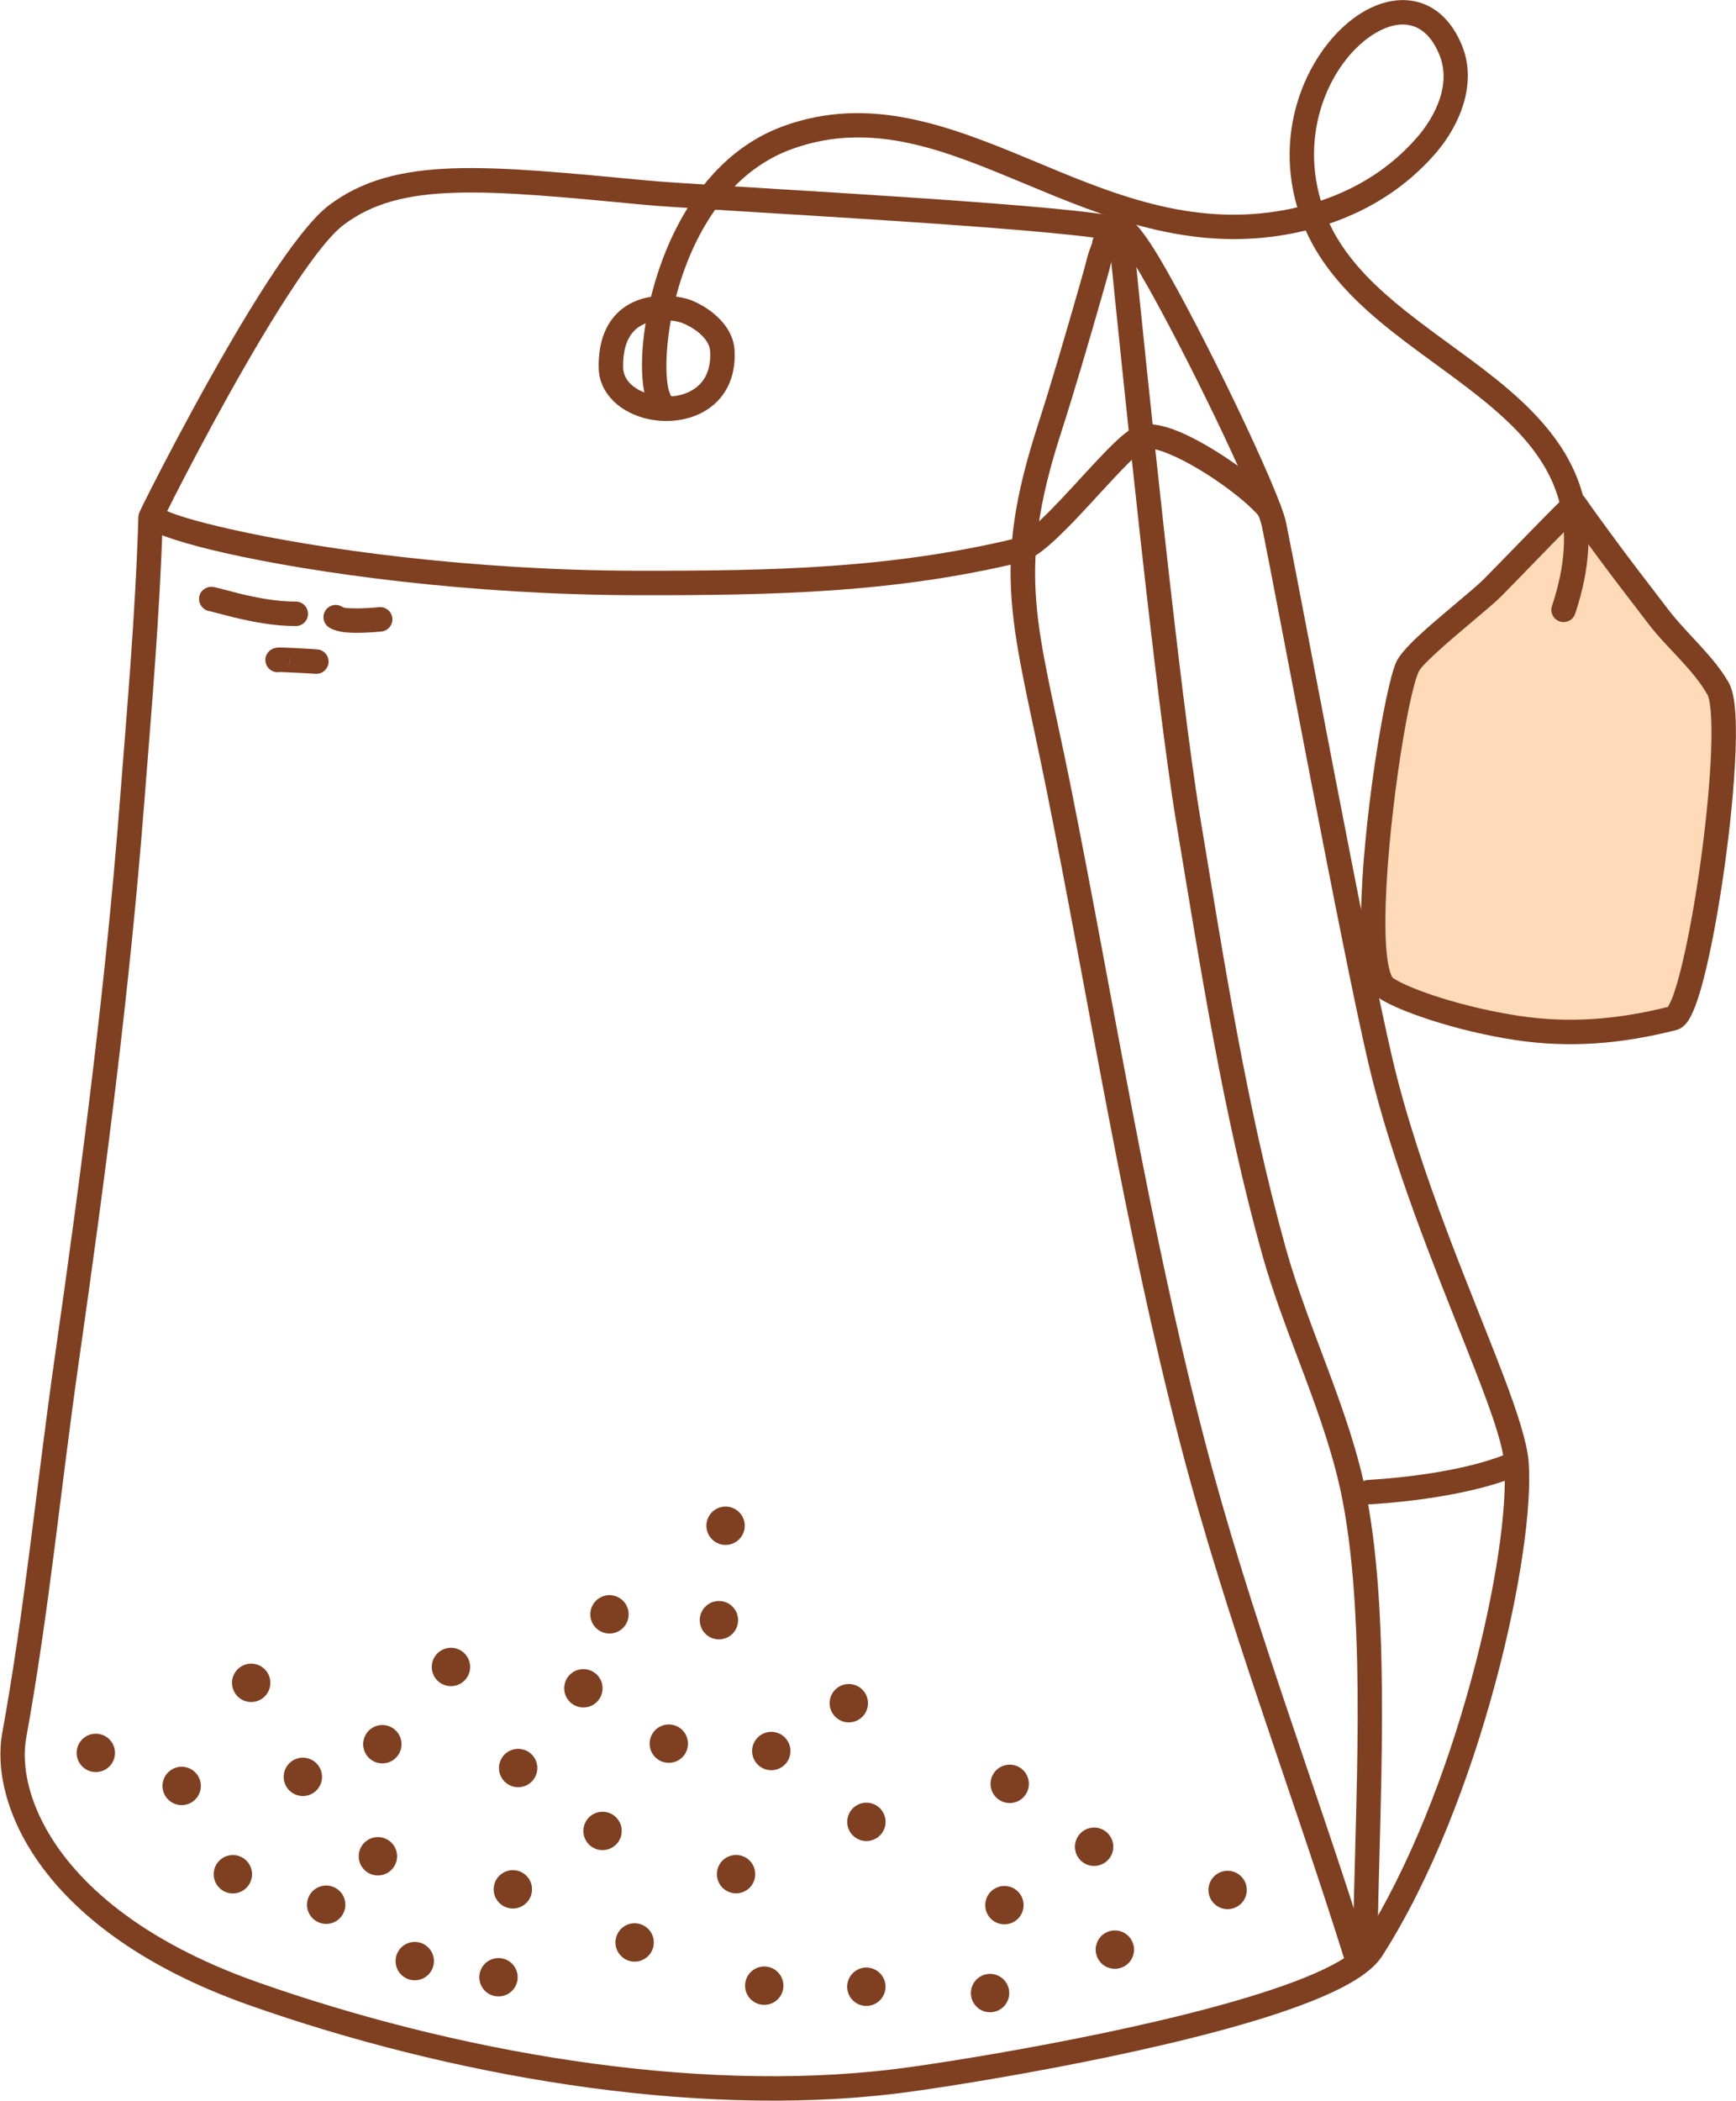 <?xml version="1.0" encoding="UTF-8" standalone="no"?><!DOCTYPE svg PUBLIC "-//W3C//DTD SVG 1.1//EN" "http://www.w3.org/Graphics/SVG/1.1/DTD/svg11.dtd"><svg width="100%" height="100%" viewBox="0 0 2367 2863" version="1.1" xmlns="http://www.w3.org/2000/svg" xmlns:xlink="http://www.w3.org/1999/xlink" xml:space="preserve" xmlns:serif="http://www.serif.com/" style="fill-rule:evenodd;clip-rule:evenodd;stroke-linejoin:round;stroke-miterlimit:2;"><g id="Tea-bag" serif:id="Tea bag"><path d="M448.147,280.045c-21.822,16.55 -51.466,55.065 -82.62,102.929c-69.95,107.466 -149.613,262.475 -170.159,304.159c-3.338,6.774 -5.25,10.942 -5.616,11.92c-1.057,2.823 -1.083,4.761 -1.106,5.536c-3.856,130.478 -15.376,260.782 -25.524,390.871c-19.741,253.068 -52.723,504.57 -88.682,755.796c-24.357,170.178 -40.682,341.61 -71.446,510.745c-17.071,93.854 50.197,269.707 337.899,370.933c268.856,94.595 600.198,154.272 882.255,119.911c67.546,-8.229 332.567,-49.747 505.138,-104.54c45.419,-14.421 84.545,-29.831 112.404,-45.706c20.945,-11.935 35.876,-24.566 43.804,-36.939c134.56,-209.997 209.383,-553.002 199.726,-674.069c-2.033,-25.497 -14.914,-65.684 -33.873,-115.742c-42.319,-111.734 -114.818,-275.308 -152.096,-434.361c-36.744,-156.772 -127.269,-644.85 -144.725,-729.449c-8.932,-43.29 -115.754,-264.87 -173.03,-361.148c-16.136,-27.123 -29.688,-44.757 -36.181,-48.917c-2.735,-1.753 -8.101,-3.964 -16.072,-5.783c-12.763,-2.913 -34.708,-5.982 -63.084,-9.041c-157.247,-16.948 -517.925,-35.046 -581.909,-41.114c-111.807,-10.602 -197.254,-18.936 -265.385,-16.619c-71.659,2.437 -124.953,16.678 -169.718,50.628l0,-0Zm1078.18,50.186c1.466,1.731 6.618,7.925 10.688,13.987c9.966,14.842 23.084,37.304 37.757,64.024c57.375,104.483 138.513,273.706 146.112,310.533c17.477,84.7 108.128,573.359 144.916,730.319c32.297,137.8 90.621,279.002 133.581,387.647c27.651,69.928 49.083,125.764 51.615,157.5c9.364,117.408 -64.072,449.785 -194.564,653.435c-5.728,8.939 -17.111,17.339 -32.242,25.961c-26.252,14.959 -63.19,29.308 -105.989,42.897c-170.497,54.135 -432.347,95.093 -499.081,103.222c-277.249,33.776 -602.888,-25.284 -867.161,-118.266c-160.072,-56.32 -248.223,-135.795 -289.316,-209.708c-25.998,-46.761 -32.86,-90.78 -26.851,-123.815c30.839,-169.549 47.231,-341.395 71.648,-511.988c36.06,-251.933 69.121,-504.145 88.918,-757.927c10.101,-129.487 21.537,-259.187 25.503,-389.079c2.444,-5.033 9.031,-18.505 17.2,-34.508c33.013,-64.67 103.63,-197.918 164.137,-288.035c24.771,-36.893 47.472,-66.46 65.095,-79.826c39.673,-30.089 87.2,-41.713 150.708,-43.873c67.034,-2.28 151.097,6.058 261.105,16.49c63.938,6.063 424.353,24.135 581.484,41.071c22.999,2.478 41.538,4.914 53.965,7.299c4.21,0.808 9.036,2.144 10.772,2.64Z" style="fill:#7e4021;"/><path d="M426.252,2577.16c10.204,-10.204 26.773,-10.204 36.977,0c10.204,10.204 10.204,26.773 -0,36.977c-10.204,10.205 -26.773,10.205 -36.977,0c-10.205,-10.204 -10.205,-26.773 -0,-36.977Z" style="fill:#7e4021;"/><path d="M508.245,2399.55c-12.497,-7.215 -16.786,-23.22 -9.57,-35.717c7.215,-12.497 23.219,-16.786 35.717,-9.57c12.497,7.215 16.786,23.219 9.57,35.717c-7.215,12.497 -23.219,16.786 -35.717,9.57Z" style="fill:#7e4021;"/><path d="M680.773,2556.19c10.204,-10.204 26.773,-10.204 36.977,-0c10.204,10.204 10.204,26.773 -0,36.977c-10.204,10.204 -26.773,10.204 -36.977,-0c-10.204,-10.204 -10.204,-26.773 -0,-36.977Z" style="fill:#7e4021;"/><path d="M1351.01,2577.74c10.204,-10.204 26.773,-10.204 36.977,-0c10.204,10.204 10.204,26.773 -0,36.977c-10.204,10.204 -26.773,10.204 -36.977,-0c-10.204,-10.204 -10.204,-26.773 -0,-36.977Z" style="fill:#7e4021;"/><path d="M1162.75,2688.92c10.204,-10.204 26.773,-10.204 36.977,0c10.204,10.204 10.204,26.773 0,36.977c-10.204,10.204 -26.773,10.204 -36.977,0c-10.204,-10.204 -10.204,-26.773 -0,-36.977Z" style="fill:#7e4021;"/><path d="M1023.56,2687.49c10.204,-10.204 26.773,-10.204 36.977,-0c10.204,10.204 10.204,26.773 -0,36.977c-10.204,10.204 -26.773,10.204 -36.977,0c-10.204,-10.204 -10.204,-26.773 -0,-36.977Z" style="fill:#7e4021;"/><path d="M1162.83,2464.25c10.204,-10.204 26.773,-10.204 36.977,0c10.204,10.205 10.204,26.774 0,36.978c-10.204,10.204 -26.773,10.204 -36.977,-0c-10.204,-10.204 -10.204,-26.773 -0,-36.978Z" style="fill:#7e4021;"/><path d="M1138.84,2302.53c10.205,-10.204 26.774,-10.204 36.978,0c10.204,10.205 10.204,26.773 -0,36.978c-10.204,10.204 -26.773,10.204 -36.978,-0c-10.204,-10.205 -10.204,-26.773 0,-36.978Z" style="fill:#7e4021;"/><path d="M1033.14,2367.71c10.204,-10.204 26.773,-10.204 36.977,0c10.204,10.205 10.204,26.773 -0,36.978c-10.204,10.204 -26.773,10.204 -36.977,-0c-10.204,-10.205 -10.204,-26.773 -0,-36.978Z" style="fill:#7e4021;"/><path d="M893.42,2357.66c10.204,-10.204 26.773,-10.204 36.977,-0c10.204,10.204 10.204,26.773 0,36.977c-10.204,10.204 -26.773,10.204 -36.977,0c-10.204,-10.204 -10.204,-26.773 -0,-36.977Z" style="fill:#7e4021;"/><path d="M776.948,2282.23c10.204,-10.204 26.773,-10.204 36.977,-0c10.204,10.204 10.204,26.773 0,36.977c-10.204,10.204 -26.773,10.204 -36.977,-0c-10.204,-10.204 -10.204,-26.773 0,-36.977Z" style="fill:#7e4021;"/><path d="M812.527,2181.45c10.204,-10.205 26.773,-10.205 36.977,-0c10.204,10.204 10.204,26.773 0,36.977c-10.204,10.204 -26.773,10.204 -36.977,-0c-10.204,-10.204 -10.204,-26.773 -0,-36.977Z" style="fill:#7e4021;"/><path d="M961.759,2189.42c10.204,-10.205 26.773,-10.205 36.977,-0c10.204,10.204 10.204,26.773 0,36.977c-10.204,10.204 -26.773,10.204 -36.977,-0c-10.204,-10.204 -10.204,-26.773 0,-36.977Z" style="fill:#7e4021;"/><path d="M596.373,2253.15c10.204,-10.204 26.773,-10.204 36.977,-0c10.204,10.204 10.204,26.773 0,36.977c-10.204,10.204 -26.773,10.204 -36.977,-0c-10.204,-10.204 -10.204,-26.773 0,-36.977Z" style="fill:#7e4021;"/><path d="M970.818,2060.71c10.204,-10.204 26.773,-10.204 36.977,0c10.204,10.204 10.204,26.773 -0,36.977c-10.204,10.204 -26.773,10.204 -36.977,0c-10.205,-10.204 -10.205,-26.773 -0,-36.977Z" style="fill:#7e4021;"/><path d="M253.638,2459.23c-14.055,3.273 -28.122,-5.481 -31.395,-19.536c-3.272,-14.055 5.482,-28.123 19.537,-31.395c14.055,-3.272 28.122,5.482 31.395,19.537c3.272,14.054 -5.482,28.122 -19.537,31.394Z" style="fill:#7e4021;"/><path d="M547.016,2653.99c10.204,-10.204 26.773,-10.204 36.977,-0c10.204,10.204 10.204,26.773 0,36.977c-10.204,10.204 -26.773,10.204 -36.977,0c-10.204,-10.204 -10.204,-26.773 0,-36.977Z" style="fill:#7e4021;"/><path d="M418.873,2446.86c-14.055,3.273 -28.122,-5.481 -31.395,-19.536c-3.272,-14.055 5.482,-28.123 19.537,-31.395c14.055,-3.272 28.122,5.482 31.395,19.537c3.272,14.054 -5.482,28.122 -19.537,31.394Z" style="fill:#7e4021;"/><path d="M666.617,2717.13c-12.497,-7.215 -16.786,-23.22 -9.57,-35.717c7.215,-12.498 23.219,-16.786 35.717,-9.571c12.497,7.216 16.786,23.22 9.57,35.718c-7.215,12.497 -23.22,16.785 -35.717,9.57Z" style="fill:#7e4021;"/><path d="M1336.86,2738.69c-12.497,-7.215 -16.786,-23.22 -9.57,-35.717c7.215,-12.498 23.219,-16.786 35.717,-9.571c12.497,7.216 16.786,23.22 9.57,35.718c-7.215,12.497 -23.22,16.785 -35.717,9.57Z" style="fill:#7e4021;"/><path d="M729.554,2397.06c6.799,12.729 1.984,28.583 -10.745,35.382c-12.729,6.798 -28.583,1.984 -35.381,-10.745c-6.799,-12.729 -1.984,-28.583 10.745,-35.382c12.729,-6.798 28.583,-1.984 35.381,10.745Z" style="fill:#7e4021;"/><path d="M1399.79,2418.62c6.799,12.729 1.984,28.583 -10.745,35.382c-12.729,6.798 -28.583,1.984 -35.381,-10.745c-6.799,-12.729 -1.984,-28.583 10.745,-35.382c12.729,-6.799 28.583,-1.984 35.381,10.745Z" style="fill:#7e4021;"/><path d="M890.562,2653.82c-3.735,13.939 -18.084,22.223 -32.023,18.488c-13.939,-3.734 -22.224,-18.084 -18.489,-32.023c3.735,-13.939 18.084,-22.223 32.023,-18.488c13.939,3.735 22.224,18.084 18.489,32.023Z" style="fill:#7e4021;"/><path d="M1545.35,2663.6c-3.735,13.939 -18.084,22.223 -32.023,18.488c-13.939,-3.735 -22.224,-18.084 -18.489,-32.023c3.735,-13.939 18.084,-22.223 32.023,-18.488c13.939,3.735 22.224,18.084 18.489,32.023Z" style="fill:#7e4021;"/><path d="M990.518,2576.64c-12.497,-7.216 -16.785,-23.22 -9.57,-35.718c7.215,-12.497 23.22,-16.785 35.717,-9.57c12.498,7.215 16.786,23.22 9.571,35.717c-7.216,12.498 -23.22,16.786 -35.718,9.571Z" style="fill:#7e4021;"/><path d="M1660.76,2598.2c-12.497,-7.215 -16.785,-23.219 -9.57,-35.717c7.215,-12.497 23.22,-16.786 35.717,-9.57c12.498,7.215 16.786,23.22 9.571,35.717c-7.216,12.497 -23.22,16.786 -35.718,9.57Z" style="fill:#7e4021;"/><path d="M846.808,2501.87c-3.735,13.939 -18.084,22.224 -32.023,18.489c-13.939,-3.735 -22.224,-18.084 -18.489,-32.024c3.735,-13.939 18.085,-22.223 32.024,-18.488c13.939,3.735 22.223,18.084 18.488,32.023Z" style="fill:#7e4021;"/><path d="M1517.05,2523.42c-3.735,13.939 -18.084,22.223 -32.023,18.489c-13.939,-3.735 -22.223,-18.085 -18.488,-32.024c3.734,-13.939 18.084,-22.223 32.023,-18.488c13.939,3.735 22.223,18.084 18.488,32.023Z" style="fill:#7e4021;"/><path d="M112.777,2369.65c10.536,-9.862 27.096,-9.314 36.957,1.221c9.862,10.536 9.314,27.096 -1.222,36.957c-10.535,9.862 -27.095,9.314 -36.957,-1.221c-9.861,-10.536 -9.314,-27.096 1.222,-36.957Z" style="fill:#7e4021;"/><path d="M496.779,2511.14c10.204,-10.204 26.773,-10.204 36.977,-0c10.204,10.204 10.204,26.773 -0,36.977c-10.204,10.204 -26.773,10.204 -36.977,-0c-10.204,-10.204 -10.204,-26.773 -0,-36.977Z" style="fill:#7e4021;"/><path d="M323.443,2579.57c-14.055,3.272 -28.123,-5.482 -31.395,-19.537c-3.273,-14.054 5.481,-28.122 19.536,-31.394c14.055,-3.273 28.123,5.481 31.395,19.536c3.273,14.055 -5.481,28.122 -19.536,31.395Z" style="fill:#7e4021;"/><path d="M329.429,2315.93c-12.497,-7.215 -16.785,-23.219 -9.57,-35.717c7.215,-12.497 23.22,-16.786 35.717,-9.57c12.498,7.215 16.786,23.22 9.571,35.717c-7.216,12.498 -23.22,16.786 -35.718,9.57Z" style="fill:#7e4021;"/><path d="M286.056,832.882c3.35,0.87 27.345,7.103 30.287,7.821c28.453,6.948 57.612,12.432 86.985,12.432c9.198,0 16.666,-7.468 16.666,-16.666c0,-9.199 -7.468,-16.667 -16.666,-16.667c-26.712,0 -53.203,-5.163 -79.078,-11.481c-3.309,-0.808 -27.321,-7.289 -32.096,-8.236c-6.886,-1.366 -11.005,1.078 -11.769,1.478c-6.763,3.539 -8.835,8.991 -8.944,14.446c-0.171,8.616 6.241,15.845 14.615,16.873Z" style="fill:#7e4021;"/><path d="M448.472,854.902c5.002,3.334 13.241,5.876 23.112,6.852c16.404,1.623 38.436,-0.238 48.284,-1.134c9.161,-0.832 15.922,-8.946 15.09,-18.107c-0.833,-9.161 -8.947,-15.922 -18.108,-15.089c-7.444,0.677 -22.782,2.075 -36.123,1.549c-5.736,-0.226 -11.065,-0.006 -13.766,-1.807c-7.654,-5.102 -18.01,-3.03 -23.112,4.624c-5.102,7.654 -3.031,18.01 4.623,23.112Z" style="fill:#7e4021;"/><path d="M382.078,915.752c5.498,0.244 37.652,1.686 48.028,2.448c9.174,0.675 17.17,-6.225 17.844,-15.399c0.675,-9.174 -6.225,-17.17 -15.399,-17.844c-12.723,-0.936 -48.148,-3.075 -54.702,-2.398c-7.537,0.779 -11.002,4.848 -12.171,6.279c-4.133,5.064 -4.83,10.51 -2.814,16.195c2.832,7.985 11.145,12.469 19.214,10.719Zm12.472,-21.033c1.389,4.664 0.628,9.509 -1.749,13.413c2.752,-4.246 3.195,-8.747 1.749,-13.413Z" style="fill:#7e4021;"/><path d="M816.283,500.83c0.505,36.545 31.131,62.842 69.05,70.561c32.277,6.571 68.777,-0.615 91.985,-23.745c15.79,-15.737 26.031,-38.839 24.196,-70.775c-1.808,-31.453 -30.386,-55.77 -57.695,-67.178c-8.831,-3.689 -26.934,-7.758 -46.713,-6.345c-20.538,1.467 -42.596,8.781 -58.59,26.688c-13.191,14.768 -22.699,37.09 -22.233,70.794l0,-0Zm33.33,-0.461c-0.314,-22.737 4.865,-38.165 13.764,-48.128c9.775,-10.945 23.552,-14.748 36.104,-15.645c13.31,-0.95 25.547,1.372 31.49,3.855c9.072,3.79 18.66,9.424 26.082,16.797c6.006,5.967 10.696,13.079 11.182,21.535c1.166,20.283 -4.419,35.258 -14.447,45.253c-15.52,15.467 -40.222,19.086 -61.806,14.692c-21.951,-4.469 -42.076,-17.202 -42.369,-38.359l0,-0Z" style="fill:#7e4021;"/><path d="M2035.22,800.723c38.507,-38.949 110.865,-114.86 112.246,-112.844c10.223,14.92 20.994,29.429 31.64,44.048c26.929,36.976 54.937,73.215 82.802,109.49c24.705,32.16 60.812,61.874 80.762,97.246c27.951,49.561 -28.091,440.465 -61.011,448.833c-72.586,18.451 -141.064,24.239 -213.284,13.298c-78.402,-11.877 -154.088,-37.804 -179.04,-54.608c-43.371,-29.209 7.122,-388.772 29.88,-437.75c10.324,-22.218 94.749,-86.213 116.005,-107.713Z" style="fill:#ffdab8;"/><path d="M2023.36,789.006c-14.799,14.968 -60.407,50.62 -89.947,78.259c-14.812,13.859 -25.716,26.392 -29.32,34.148c-16.255,34.982 -46.974,225.165 -48.405,346.398c-0.449,37.987 2.143,69.453 8.289,88.136c3.939,11.975 9.818,19.873 16.04,24.063c25.924,17.459 104.397,44.923 185.853,57.263c74.455,11.279 145.056,5.397 219.887,-13.624c4.791,-1.218 10.668,-4.711 15.807,-12.23c5.56,-8.136 11.815,-23.619 17.781,-44.473c21.48,-75.087 43.551,-225.661 47.064,-323.021c0.929,-25.753 0.548,-47.885 -1.374,-64.147c-1.568,-13.271 -4.435,-23.236 -7.856,-29.302c-20.32,-36.028 -56.899,-66.456 -82.061,-99.212c-27.779,-36.163 -55.702,-72.287 -82.547,-109.149c-10.553,-14.49 -21.231,-28.868 -31.365,-43.657c-2.486,-3.628 -6.03,-6.21 -11.052,-7.053c-1.462,-0.246 -8.353,-1.085 -15.966,5.424c-13.192,11.279 -75.863,76.81 -110.828,112.177Zm121.249,-76.18c6.931,9.689 14,19.278 21.017,28.913c27.012,37.091 55.105,73.443 83.057,109.831c24.247,31.564 59.882,60.564 79.461,95.281c1.629,2.887 2.499,7.534 3.349,13.464c1.743,12.155 2.304,28.533 1.993,47.758c-1.261,78.005 -17.15,200.955 -35.15,284.647c-5.813,27.028 -11.807,49.876 -17.637,65.548c-2.097,5.637 -5.196,11.503 -6.518,13.914c-69.087,17.218 -134.444,22.567 -203.318,12.134c-75.039,-11.368 -147.648,-35.605 -171.926,-51.757c-0.251,-0.394 -1.538,-2.446 -2.17,-3.969c-1.147,-2.763 -2.108,-6.049 -2.958,-9.782c-3.854,-16.931 -5.132,-41.653 -4.79,-70.604c1.374,-116.398 29.697,-299.158 45.303,-332.745c2.591,-5.576 11.216,-13.89 21.865,-23.853c29.862,-27.94 75.918,-64.034 90.877,-79.165c28.175,-28.498 74.608,-76.991 97.545,-99.615Z" style="fill:#7e4021;"/><path d="M1768.82,282.569c-4.996,1.171 -10.038,2.24 -15.117,3.211c-130.653,24.972 -241.643,-23.717 -347.67,-67.848c-112.86,-46.976 -220.46,-88.587 -337.724,-46.105c-135.594,49.123 -187.836,213.607 -192.63,311.467c-1.544,31.52 2.076,56.44 8.319,69.599c5.146,10.845 12.666,16.254 19.997,17.928c8.968,2.046 17.911,-3.573 19.958,-12.541c1.785,-7.824 -2.264,-15.628 -9.281,-18.85c-0.734,-1.702 -2.544,-6.101 -3.32,-9.662c-2.445,-11.223 -3.269,-26.696 -2.38,-44.843c4.313,-88.029 48.72,-237.571 170.691,-281.758c109.005,-39.49 208.65,1.871 313.561,45.539c111.742,46.51 229.041,96.133 366.737,69.814c6.859,-1.311 13.655,-2.786 20.391,-4.435c21.635,48.75 58.13,88.088 100.317,123.494c43.569,36.567 93.217,68.965 137.279,104.242c49.854,39.913 92.685,83.319 108.314,142.606c10.332,39.194 8.574,85.171 -10.158,141.367c-2.909,8.727 1.814,18.173 10.541,21.082c8.727,2.909 18.173,-1.814 21.082,-10.541c21.248,-63.743 22.486,-115.947 10.767,-160.405c-17.449,-66.192 -64.053,-115.568 -119.713,-160.131c-43.865,-35.119 -93.308,-67.349 -136.684,-103.752c-37.008,-31.06 -69.614,-65.122 -89.396,-107.354c55.092,-18.661 104.353,-49.696 143.707,-94.573c34.295,-39.109 58.088,-96.594 36.999,-148.069c-14.101,-34.418 -35.901,-52.712 -59.907,-59.217c-23.83,-6.458 -50.689,-1.207 -76.271,14.26c-65.224,39.439 -123.175,147.66 -88.409,265.475Zm32.076,-9.078c50.015,-16.764 94.784,-44.677 130.45,-85.348c26.441,-30.153 47.475,-73.768 31.216,-113.455c-9.172,-22.387 -22.166,-35.45 -37.781,-39.681c-15.789,-4.279 -33.354,0.363 -50.304,10.612c-55.836,33.761 -103.529,126.94 -73.581,227.872Z" style="fill:#7e4021;"/><path d="M1489.14,331.006c-1.977,5.282 -5.398,14.637 -6.338,18.399c-3.854,15.44 -8.261,30.733 -12.667,46.022c-17.81,61.806 -35.68,123.79 -55.427,185.003c-64.867,201.085 -33.155,270.089 11.928,494.605c59.829,297.957 106.592,599.64 183.055,893.949c61.544,236.888 150.085,467.395 223.331,700.934c2.753,8.777 12.114,13.668 20.891,10.915c8.777,-2.752 13.668,-12.113 10.915,-20.89c-73.081,-233.014 -161.469,-462.986 -222.875,-699.341c-76.306,-293.707 -122.929,-594.782 -182.636,-892.13c-43.555,-216.907 -75.554,-283.537 -12.885,-477.809c19.853,-61.545 37.826,-123.865 55.733,-186.005c4.517,-15.674 9.027,-31.352 12.978,-47.179c1.586,-6.354 7.888,-22.047 8.203,-24.497c1.423,-11.078 -5.854,-15.656 -8.961,-17.25c-1.695,-0.869 -13.981,-6.548 -22.658,7.078c-1.624,2.55 -2.467,5.376 -2.587,8.196Zm30.151,10.518l-0.131,0.175l0.092,-0.117l0.039,-0.058Z" style="fill:#7e4021;"/><path d="M200.031,719.692c14.219,8.999 51.518,21.443 106.17,33.796c121.848,27.54 333.171,57.16 560.745,57.613c192.299,0.382 352.492,-3.496 525.581,-44.942c8.014,-1.919 18.12,-7.406 29.213,-16.042c13.653,-10.629 29.6,-26.254 46.006,-43.46c23.563,-24.713 48.19,-52.751 68.208,-72.81c11.197,-11.22 20.221,-20.014 26.564,-22.48c2.561,-0.996 6.009,-0.361 10.089,0.422c6.802,1.304 14.626,3.98 23.068,7.558c42.859,18.166 99.961,59.021 121.645,84.762c5.926,7.035 16.449,7.935 23.484,2.009c7.036,-5.926 7.936,-16.449 2.009,-23.484c-23.952,-28.435 -86.786,-73.91 -134.13,-93.977c-24.499,-10.384 -45.858,-13.174 -58.245,-8.357c-5.99,2.329 -14.049,7.754 -23.217,15.872c-17.251,15.274 -40.37,40.946 -63.945,66.476c-19.351,20.955 -39.016,41.818 -55.838,56.127c-8.955,7.616 -16.52,13.494 -22.673,14.967c-170.504,40.827 -328.326,44.402 -517.753,44.025c-224.615,-0.447 -433.198,-29.61 -553.462,-56.792c-49.11,-11.1 -82.915,-21.363 -95.692,-29.449c-7.773,-4.919 -18.077,-2.603 -22.997,5.17c-4.919,7.772 -2.602,18.077 5.17,22.996Z" style="fill:#7e4021;"/><path d="M1513.01,335.47c16.758,166.673 62.994,618.261 90.498,783.527c32.812,197.162 63.647,397.436 117.326,590.187c31.153,111.861 87.817,221.845 109.731,335.588c33.645,174.626 16.393,424.951 14.399,602.1c-0.104,9.198 7.28,16.75 16.478,16.854c9.198,0.103 16.749,-7.28 16.853,-16.478c2.017,-179.119 19.02,-432.215 -14.998,-608.782c-22.083,-114.612 -78.961,-225.508 -110.351,-338.225c-53.363,-191.612 -83.939,-390.719 -116.557,-586.716c-27.429,-164.815 -73.5,-615.172 -90.213,-781.389c-0.92,-9.153 -9.098,-15.836 -18.25,-14.916c-9.153,0.92 -15.836,9.098 -14.916,18.25Z" style="fill:#7e4021;"/><path d="M1867.38,2050.03c65.671,-3.967 143.158,-15.561 196.108,-36.403c8.559,-3.37 12.773,-13.054 9.403,-21.614c-3.369,-8.559 -13.053,-12.773 -21.613,-9.403c-50.178,19.752 -123.674,30.388 -185.908,34.147c-9.182,0.555 -16.186,8.46 -15.631,17.641c0.554,9.182 8.459,16.186 17.641,15.632Z" style="fill:#7e4021;"/></g></svg>